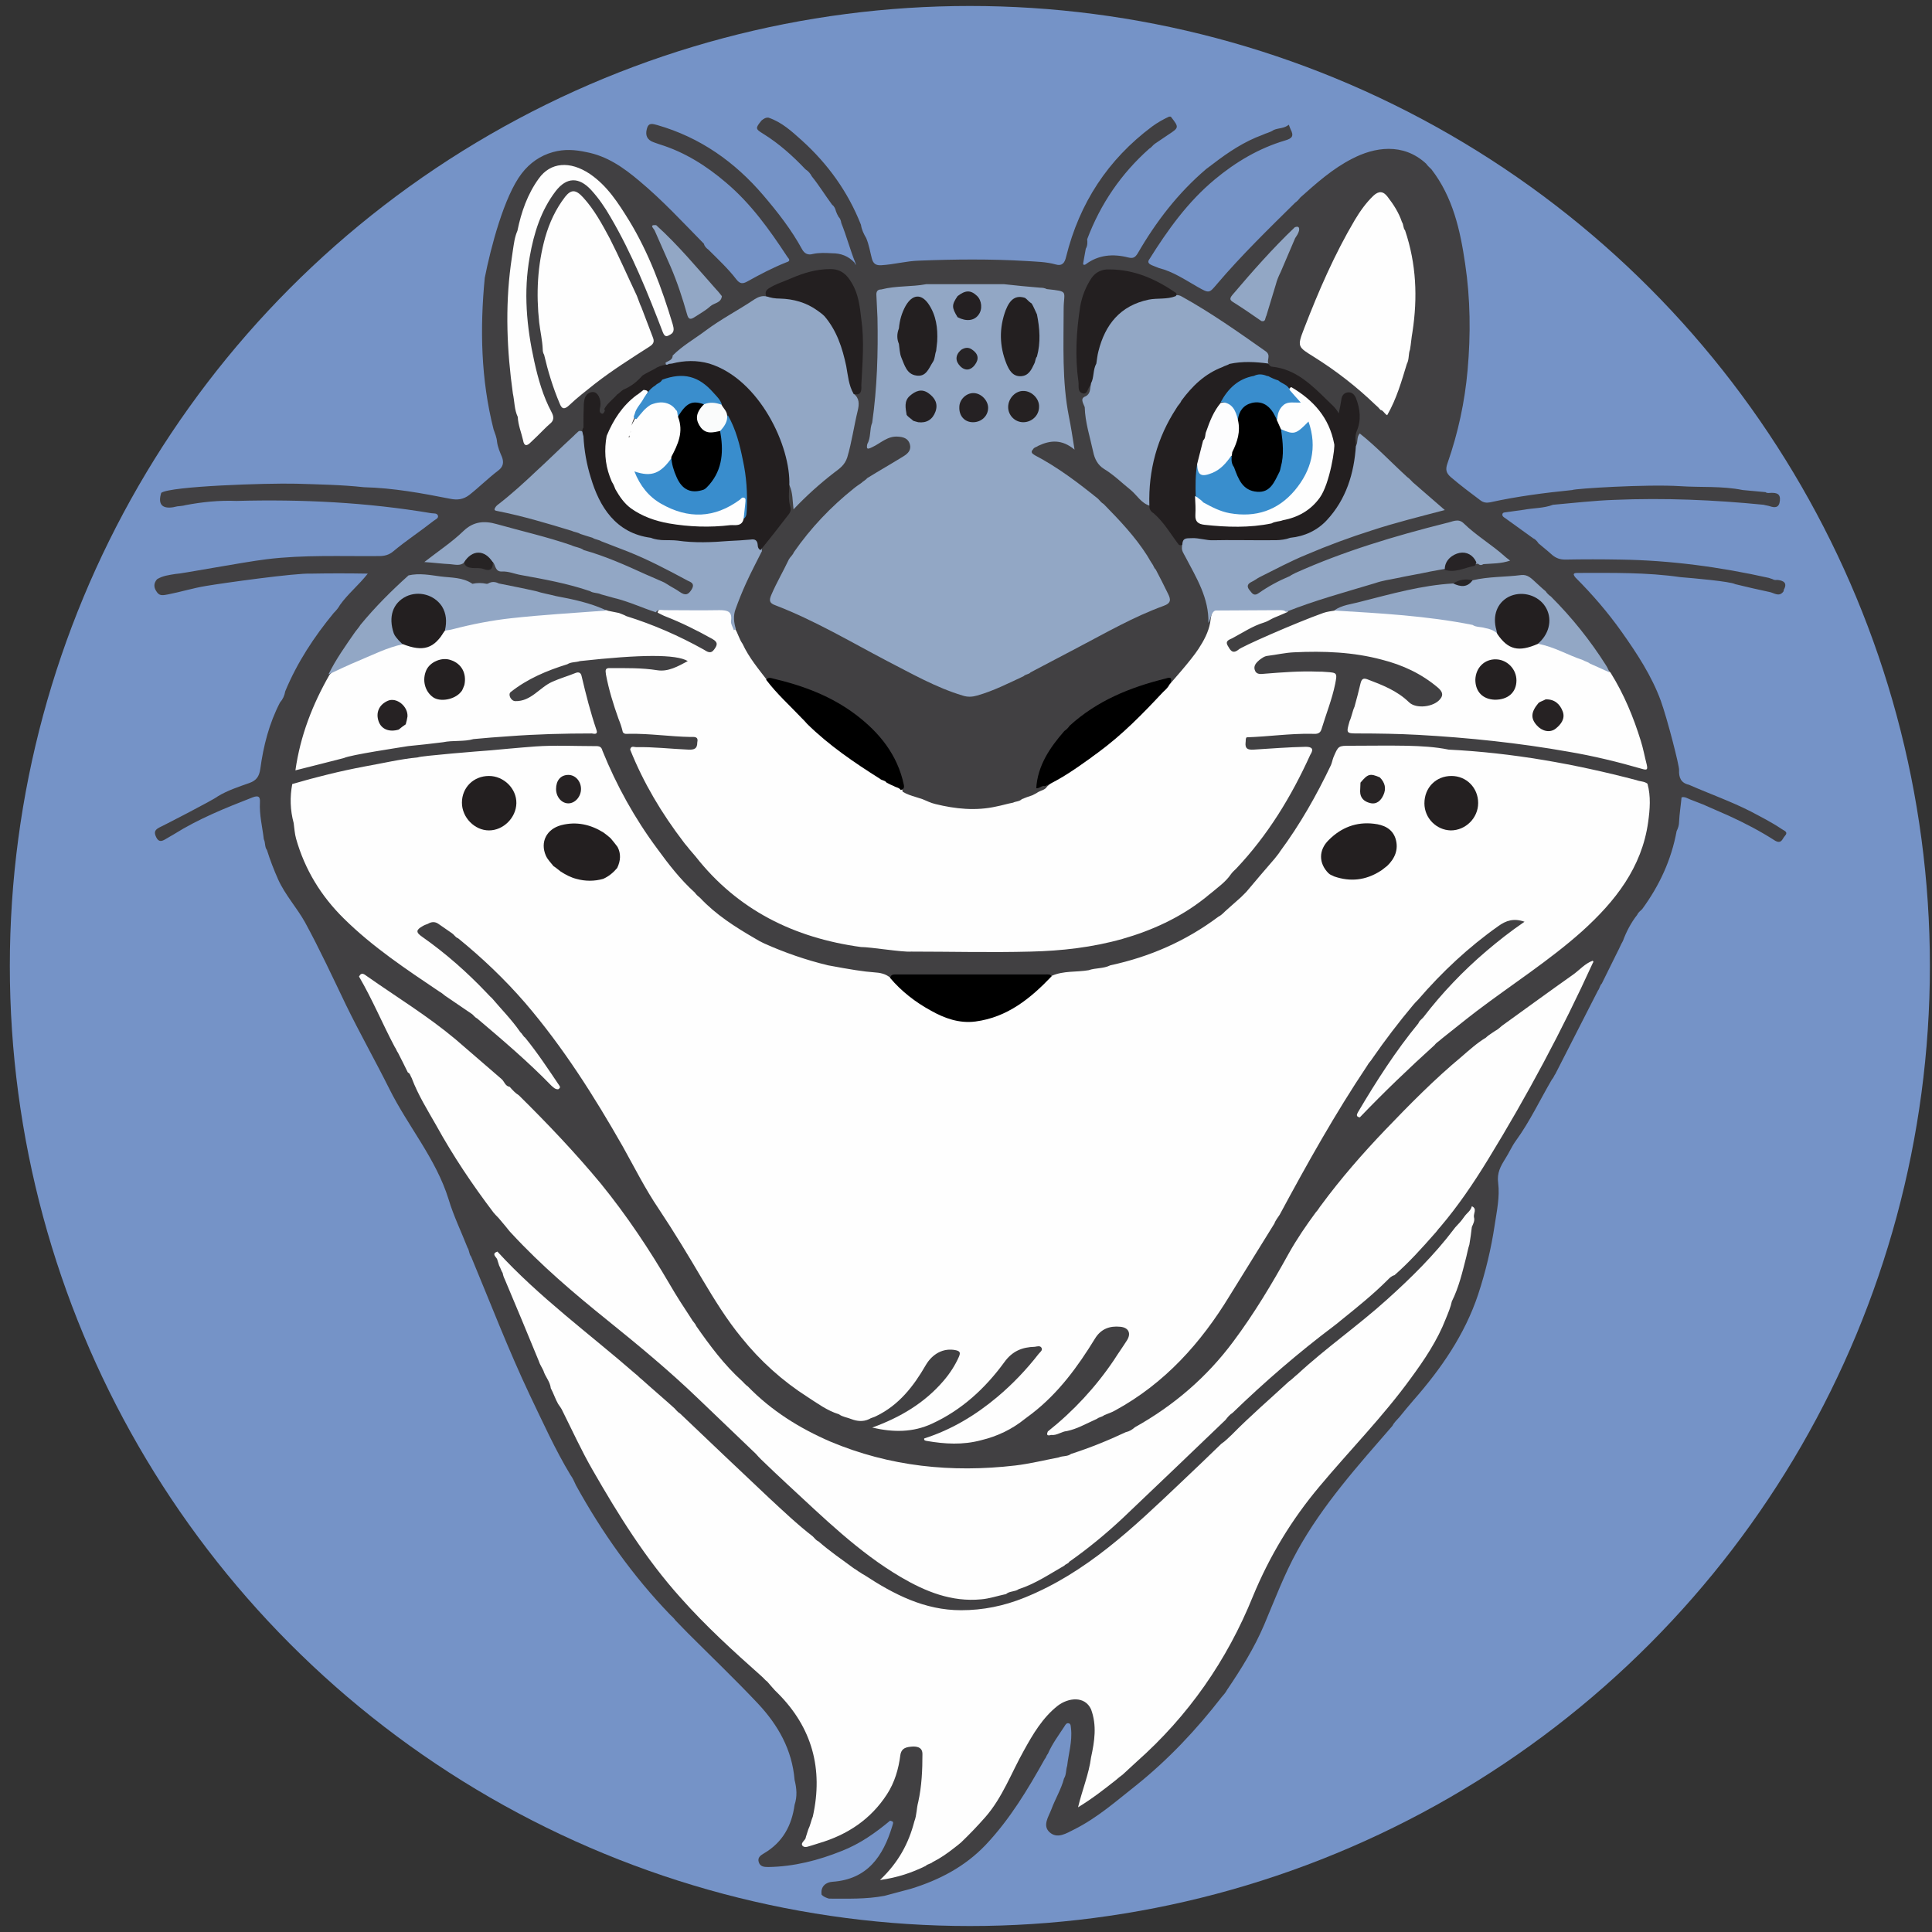 <?xml version="1.0" encoding="utf-8"?>
<!-- Generator: Adobe Illustrator 22.0.1, SVG Export Plug-In . SVG Version: 6.00 Build 0)  -->
<svg version="1.1" id="Слой_1" xmlns="http://www.w3.org/2000/svg" xmlns:xlink="http://www.w3.org/1999/xlink" x="0px" y="0px"
	 viewBox="0 0 55 55" style="enable-background:new 0 0 55 55;" xml:space="preserve">
<rect x="0" y="0" width="55" height="55" fill="#333333" stroke="none"/>
<style type="text/css">
	.st0{fill:#7593C7;}
	.st1{fill:#414042;}
	.st2{fill:#FEFEFE;}
	.st3{fill:#92A7C5;}
	.st4{fill:#231F20;}
	.st5{fill:#272325;}
	.st6{fill:#262324;}
	.st7{fill:#282527;}
	.st8{fill:#242021;}
	.st9{fill:#262223;}
	.st10{fill:#282425;}
	.st11{fill:#252122;}
	.st12{fill:#242022;}
	.st13{fill:#252123;}
	.st14{fill:#262325;}
	.st15{fill:#398DCD;}
	.st16{fill:#3A8ECD;}
	.st17{fill:#FAFBFB;}
	.st18{fill:#398ECD;}
	.st19{fill:#FDFDFE;}
</style>
<circle class="st0" cx="27.61" cy="27.5" r="27.33"/>
<g>
	<path class="st1" d="M23.39,53.94c-0.04-0.24,0.13-0.36,0.31-0.37c1-0.07,1.44-0.73,1.7-1.58c0.04-0.13,0.04-0.13-0.06-0.16
		c-0.42,0.35-0.86,0.66-1.37,0.86c-0.67,0.27-1.37,0.45-2.1,0.46c-0.12,0-0.23-0.01-0.27-0.14c-0.04-0.13,0.05-0.19,0.15-0.25
		c0.53-0.31,0.79-0.79,0.87-1.38c0.08-0.24,0.06-0.47,0-0.71c-0.07-0.86-0.47-1.56-1.04-2.17c-0.65-0.69-1.33-1.34-2-2.01
		c-0.12-0.12-0.23-0.24-0.35-0.36c-0.04-0.06-0.1-0.11-0.15-0.16c-1.06-1.1-1.94-2.34-2.68-3.68c-0.05-0.1-0.09-0.21-0.16-0.3
		c-0.44-0.73-0.79-1.51-1.16-2.28c-0.61-1.29-1.12-2.62-1.67-3.94c-0.06-0.07-0.05-0.18-0.1-0.25c-0.18-0.46-0.4-0.91-0.54-1.38
		c-0.36-1.16-1.16-2.08-1.69-3.15c-0.4-0.8-0.84-1.58-1.23-2.38c-0.38-0.79-0.75-1.59-1.17-2.36c-0.23-0.41-0.56-0.77-0.76-1.21
		C7.8,24.77,7.69,24.49,7.6,24.2c-0.07-0.09-0.04-0.21-0.09-0.31c-0.04-0.35-0.13-0.69-0.11-1.05c0.01-0.17-0.05-0.2-0.21-0.14
		c-0.77,0.3-1.54,0.61-2.24,1.05c-0.08,0.05-0.16,0.09-0.24,0.14c-0.1,0.06-0.19,0.09-0.26-0.05c-0.07-0.14-0.05-0.21,0.08-0.28
		c0.03-0.01,1.57-0.8,1.67-0.89c0.28-0.17,0.59-0.27,0.9-0.38c0.2-0.07,0.28-0.19,0.31-0.4c0.09-0.66,0.25-1.29,0.56-1.89
		c0.08-0.09,0.13-0.2,0.15-0.32c0.34-0.82,0.82-1.55,1.38-2.23c0.07-0.07,0.13-0.14,0.18-0.23c0.22-0.31,0.52-0.55,0.79-0.89
		c-0.57-0.01-1.09-0.01-1.62,0c-0.44-0.02-2.51,0.27-2.98,0.35c-0.37,0.06-0.72,0.17-1.08,0.24c-0.12,0.02-0.24,0.06-0.32-0.06
		c-0.09-0.12-0.11-0.24,0-0.37c0.16-0.1,0.34-0.12,0.52-0.15c0.15,0,1.88-0.33,2.6-0.42c1.06-0.13,2.13-0.08,3.2-0.09
		c0.15,0,0.28-0.03,0.4-0.13c0.37-0.31,0.77-0.57,1.15-0.87c0.05-0.04,0.14-0.07,0.13-0.14c-0.02-0.09-0.12-0.07-0.19-0.08
		c-1.84-0.31-3.69-0.4-5.55-0.35c-0.49-0.02-0.97,0.03-1.45,0.12c-0.06,0.02-0.12,0.02-0.18,0.03c-0.06,0-0.11,0.02-0.17,0.03
		c-0.32,0.05-0.44-0.09-0.34-0.41c0.26-0.19,2.99-0.28,3.84-0.26c0.64,0.02,1.29,0.03,1.93,0.1c0.83,0.02,1.65,0.17,2.46,0.33
		c0.2,0.04,0.37,0.02,0.54-0.11c0.28-0.22,0.54-0.48,0.83-0.7c0.13-0.1,0.16-0.22,0.1-0.38c-0.06-0.14-0.12-0.28-0.14-0.43
		c-0.01-0.13-0.06-0.24-0.1-0.36c-0.36-1.42-0.39-2.86-0.25-4.31c0.17-0.86,0.55-2.32,1.05-2.97c0.23-0.3,0.53-0.51,0.89-0.61
		c0.32-0.09,0.63-0.07,0.95,0c0.59,0.11,1.06,0.44,1.51,0.82c0.66,0.55,1.24,1.18,1.84,1.79C20.05,7,20.1,7.06,20.17,7.11
		c0.27,0.27,0.56,0.54,0.79,0.84c0.1,0.13,0.18,0.14,0.32,0.06c0.36-0.2,0.72-0.39,1.1-0.54c0.17-0.05,0.05-0.12,0.02-0.18
		c-0.5-0.76-1.03-1.5-1.73-2.09c-0.56-0.48-1.18-0.87-1.89-1.09c-0.08-0.03-0.16-0.05-0.24-0.09c-0.16-0.09-0.16-0.23-0.12-0.37
		c0.05-0.17,0.17-0.12,0.29-0.09c1.22,0.35,2.21,1.05,3.02,2c0.41,0.48,0.8,0.98,1.1,1.53c0.07,0.13,0.17,0.18,0.31,0.14
		c0.18-0.04,0.37-0.03,0.55-0.02c0.25,0,0.46,0.08,0.63,0.26c0.02,0.02,0.02,0.05,0.04,0.07c0.01-0.02-0.01-0.04-0.01-0.06
		c-0.15-0.37-0.25-0.76-0.4-1.13c-0.01-0.07-0.03-0.13-0.08-0.18c-0.03-0.05-0.05-0.1-0.07-0.15c-0.02-0.07-0.04-0.14-0.11-0.19
		c-0.2-0.27-0.37-0.55-0.58-0.81c-0.04-0.08-0.1-0.15-0.18-0.2c-0.36-0.38-0.75-0.73-1.2-1.01c-0.23-0.14-0.23-0.16-0.05-0.38
		c0.06-0.05,0.12-0.09,0.2-0.08c0.38,0.13,0.66,0.39,0.95,0.65c0.74,0.67,1.31,1.46,1.68,2.4c0.02,0.14,0.08,0.26,0.15,0.38
		c0.08,0.19,0.11,0.39,0.16,0.58c0.04,0.15,0.12,0.2,0.27,0.19c0.36-0.02,0.71-0.12,1.07-0.13c1.02-0.04,2.03-0.05,3.05,0.01
		c0.28,0.02,0.57,0.02,0.85,0.1c0.17,0.05,0.25-0.04,0.29-0.22c0.38-1.53,1.19-2.77,2.45-3.71c0.15-0.11,0.31-0.2,0.48-0.28
		c0.02,0,0.03,0,0.05,0c0.24,0.31,0.24,0.31-0.08,0.52c-0.12,0.08-0.25,0.17-0.37,0.25c-0.06,0.04-0.1,0.11-0.16,0.14
		c-0.8,0.71-1.39,1.57-1.77,2.58C30.96,6.9,30.96,7,30.91,7.08c-0.02,0.13-0.05,0.26-0.07,0.39c-0.01,0.04-0.01,0.09,0.06,0.06
		c0.37-0.28,0.79-0.31,1.22-0.2c0.13,0.03,0.19,0.01,0.27-0.12c0.52-0.9,1.15-1.72,1.95-2.4c0.07-0.05,0.13-0.1,0.2-0.15
		c0.43-0.33,0.88-0.63,1.4-0.82c0.1-0.05,0.22-0.07,0.32-0.14c0.14-0.06,0.3-0.04,0.43-0.15c0.02,0.05,0.03,0.09,0.05,0.13
		c0.1,0.19,0.05,0.26-0.16,0.32c-0.74,0.22-1.4,0.61-2,1.11c-0.77,0.64-1.34,1.44-1.86,2.27c-0.07,0.09,0,0.14,0.07,0.17
		c0.07,0.03,0.13,0.05,0.2,0.08c0.4,0.1,0.74,0.33,1.09,0.53c0.35,0.2,0.34,0.19,0.57-0.08c0.69-0.81,1.46-1.56,2.22-2.31
		c0.06-0.04,0.11-0.1,0.15-0.15c0.46-0.41,0.92-0.82,1.47-1.1c0.63-0.33,1.45-0.47,2.11,0.14c0.04,0.06,0.1,0.11,0.15,0.16
		c0.61,0.79,0.82,1.73,0.96,2.69c0.15,1,0.16,2.01,0.07,3.02c-0.08,0.91-0.27,1.79-0.57,2.65c-0.07,0.19-0.04,0.29,0.1,0.41
		c0.27,0.23,0.55,0.44,0.83,0.65c0.09,0.07,0.18,0.08,0.28,0.06c0.77-0.17,1.55-0.27,2.34-0.35c0.06-0.04,2.11-0.17,3.07-0.11
		c0.59,0.04,1.19-0.01,1.78,0.11c0.22,0.02,0.44,0.04,0.65,0.06c0.05,0.04,0.11,0.02,0.17,0.02c0.14,0,0.26,0.02,0.24,0.22
		c-0.02,0.21-0.14,0.21-0.29,0.16c-0.06-0.02-0.11-0.02-0.17-0.04c-1.41-0.14-2.83-0.2-4.25-0.14c-0.59,0.02-1.17,0.09-1.75,0.14
		c-0.26,0.1-0.55,0.09-0.82,0.14c-0.17,0.02-0.33,0.05-0.5,0.07c-0.05,0.01-0.11,0-0.12,0.06c-0.01,0.06,0.05,0.09,0.08,0.11
		c0.26,0.19,0.53,0.38,0.79,0.57c0.07,0.03,0.12,0.09,0.16,0.15c0.13,0.11,0.27,0.22,0.39,0.33c0.11,0.09,0.22,0.13,0.37,0.13
		c0.52-0.01,1.04-0.01,1.57,0c1.42,0.02,2.83,0.21,4.22,0.52c0.04,0.01,0.08,0.03,0.12,0.04c0.04,0.03,0.09,0.02,0.14,0.02
		c0.17,0.02,0.28,0.09,0.17,0.28c0,0.02,0,0.03-0.01,0.05c-0.13,0.17-0.27,0.03-0.41,0.01c-0.32-0.07-0.64-0.14-0.96-0.22
		c-0.15-0.08-1.2-0.17-1.56-0.2c-0.97-0.14-1.94-0.12-2.91-0.12c-0.09,0-0.19,0-0.08,0.13c0.48,0.48,0.92,0.99,1.31,1.54
		c0.44,0.62,0.86,1.26,1.12,1.97c0.19,0.53,0.53,1.86,0.52,1.97c-0.01,0.21,0.05,0.37,0.28,0.42c0.59,0.26,1.19,0.47,1.76,0.76
		c0.3,0.16,0.6,0.31,0.88,0.5c0.07,0.05,0.2,0.08,0.09,0.2c-0.07,0.07-0.09,0.24-0.28,0.13c-0.42-0.27-0.86-0.5-1.32-0.71
		c-0.24-0.11-0.49-0.21-0.73-0.32c-0.12-0.05-0.24-0.09-0.36-0.14c-0.08-0.03-0.16-0.09-0.25-0.06c-0.02,0.23-0.06,0.47-0.07,0.7
		c0,0.09-0.03,0.18-0.07,0.26c-0.15,0.82-0.49,1.55-0.98,2.22c-0.05,0.05-0.11,0.09-0.14,0.16c-0.18,0.23-0.31,0.48-0.41,0.75
		c-0.06,0.1-0.1,0.21-0.15,0.3c-0.15,0.3-0.3,0.61-0.45,0.91c-0.06,0.06-0.06,0.14-0.11,0.2c-0.4,0.79-0.81,1.58-1.21,2.37
		c-0.04,0.05-0.05,0.11-0.1,0.16c-0.34,0.58-0.63,1.2-1.03,1.75c-0.11,0.15-0.19,0.34-0.3,0.51c-0.13,0.21-0.24,0.4-0.2,0.69
		c0.05,0.39-0.04,0.8-0.1,1.2c-0.1,0.67-0.26,1.33-0.47,1.97c-0.38,1.14-1.05,2.11-1.84,3.01c-0.14,0.16-0.27,0.32-0.4,0.48
		c-0.07,0.08-0.15,0.15-0.2,0.25c-0.98,1.13-1.98,2.24-2.71,3.56c-0.37,0.67-0.64,1.39-0.94,2.1c-0.28,0.66-0.66,1.27-1.06,1.86
		c-0.04,0.08-0.1,0.14-0.15,0.2c-0.72,0.93-1.52,1.78-2.43,2.51c-0.57,0.45-1.11,0.93-1.77,1.26c-0.22,0.11-0.48,0.28-0.7,0.08
		c-0.21-0.19-0.03-0.44,0.05-0.65c0.11-0.3,0.28-0.57,0.36-0.88c0.07-0.11,0.05-0.24,0.09-0.36c0.04-0.35,0.15-0.7,0.11-1.06
		c-0.01-0.06,0-0.13-0.06-0.15c-0.07-0.02-0.1,0.04-0.13,0.09c-0.17,0.26-0.35,0.5-0.47,0.78c-0.04,0.04-0.05,0.11-0.09,0.15
		c-0.48,0.86-0.99,1.71-1.68,2.44c-0.59,0.62-1.32,1-2.13,1.25c-0.25,0.07-0.5,0.13-0.75,0.2c-0.52,0.1-1.05,0.08-1.58,0.08
		C23.53,54.03,23.45,54,23.39,53.94z"/>
	<path class="st2" d="M15.7,30.91c-0.67-0.69-1.39-1.3-2.12-1.92c-0.07-0.03-0.1-0.1-0.17-0.14c-0.23-0.16-0.46-0.31-0.69-0.47
		c-0.07-0.04-0.13-0.11-0.21-0.15c-0.95-0.64-1.9-1.27-2.72-2.08c-0.65-0.64-1.11-1.39-1.36-2.27c-0.04-0.14-0.05-0.3-0.07-0.45
		c-0.1-0.37-0.11-0.74-0.04-1.11c0.68-0.2,1.37-0.37,2.06-0.5c0.51-0.09,1.01-0.21,1.52-0.26c0.06-0.04,1.78-0.18,2.07-0.2
		c0,0,0.85-0.08,1.27-0.11c0.56-0.04,1.12-0.01,1.68-0.01c0.1,0,0.2-0.01,0.23,0.13c0.4,0.99,0.92,1.93,1.56,2.79
		c0.32,0.44,0.66,0.88,1.07,1.25c0.04,0.06,0.1,0.11,0.15,0.15c0.45,0.48,1,0.83,1.57,1.16c0.08,0.05,0.17,0.1,0.26,0.14
		c0.58,0.26,1.19,0.47,1.81,0.62c0.64,0.12,1.02,0.18,1.31,0.2c0.17,0.01,0.33,0.04,0.46,0.15c0.32,0.15,0.51,0.45,0.81,0.63
		c0.33,0.21,0.66,0.39,1.04,0.49c0.57,0.15,1.08-0.01,1.57-0.28c0.35-0.2,0.67-0.45,0.96-0.73c0.07-0.06,0.12-0.14,0.22-0.16
		c0.34-0.15,0.7-0.1,1.05-0.16c0.2-0.07,0.42-0.04,0.62-0.14c1.12-0.24,2.15-0.69,3.07-1.38c0.08-0.04,0.14-0.1,0.2-0.16
		c0.15-0.13,0.3-0.27,0.45-0.4c0.05-0.05,0.1-0.1,0.15-0.15c0.27-0.32,0.54-0.64,0.81-0.95c0.05-0.07,0.11-0.13,0.15-0.2
		c0.57-0.77,1.04-1.6,1.45-2.46c0.03-0.07,0.04-0.14,0.07-0.22c0.14-0.33,0.14-0.33,0.48-0.33c0.54,0,1.07-0.01,1.61,0
		c0.4,0.01,0.8,0.03,1.19,0.11c1.82,0.09,3.6,0.41,5.35,0.87c0.1,0.04,0.22,0.03,0.31,0.1c0.1,0.36,0.07,0.73,0.02,1.09
		c-0.18,1.3-0.94,2.26-1.88,3.11c-0.94,0.84-2.01,1.52-3.01,2.28c-0.34,0.26-0.67,0.53-1,0.79c-0.06,0.06-0.14,0.1-0.19,0.17
		c-0.73,0.66-1.45,1.35-2.13,2.06c-0.11-0.02-0.09-0.08-0.05-0.15c0.52-0.88,1.07-1.74,1.72-2.53c0.02-0.07,0.09-0.11,0.14-0.17
		c0.53-0.69,1.13-1.32,1.8-1.89c0.33-0.28,0.67-0.55,1.08-0.83c-0.31-0.11-0.53-0.03-0.74,0.12c-0.85,0.6-1.61,1.31-2.29,2.1
		c-0.05,0.05-0.1,0.1-0.14,0.15c-0.41,0.49-0.8,1-1.16,1.52c-0.04,0.07-0.11,0.13-0.15,0.21c-0.91,1.36-1.71,2.79-2.49,4.24
		c-0.05,0.08-0.12,0.16-0.15,0.25c-0.42,0.68-0.85,1.37-1.27,2.05c-0.82,1.35-1.85,2.5-3.26,3.27c-0.1,0.06-0.21,0.09-0.32,0.14
		c-0.06,0.05-0.14,0.05-0.2,0.1c-0.15,0.07-0.3,0.14-0.45,0.21c-0.13,0.06-0.27,0.11-0.41,0.14c-0.15,0.01-0.28,0.13-0.44,0.11
		c-0.08,0.02-0.16,0.03-0.1-0.1c0.73-0.58,1.36-1.26,1.88-2.03c0.12-0.19,0.25-0.37,0.37-0.56c0.13-0.2,0.05-0.37-0.19-0.39
		c-0.3-0.03-0.55,0.06-0.72,0.34c-0.49,0.8-1.04,1.55-1.79,2.13c-0.07,0.05-0.13,0.1-0.2,0.15c-0.37,0.3-0.79,0.5-1.25,0.61
		c-0.52,0.14-1.03,0.11-1.55,0.02c-0.04-0.01-0.08-0.01-0.07-0.07c0.78-0.25,1.46-0.66,2.08-1.18c0.44-0.37,0.83-0.78,1.18-1.23
		c0.04-0.05,0.12-0.1,0.08-0.17c-0.04-0.07-0.12-0.04-0.19-0.03c-0.36,0.01-0.64,0.12-0.87,0.44c-0.54,0.74-1.21,1.36-2.06,1.75
		c-0.54,0.25-1.1,0.25-1.7,0.11c0.8-0.29,1.49-0.7,2.03-1.33c0.18-0.21,0.33-0.44,0.44-0.69c0.04-0.1,0.04-0.15-0.08-0.18
		c-0.36-0.08-0.68,0.1-0.87,0.43c-0.34,0.59-0.76,1.13-1.4,1.44c-0.07,0.04-0.15,0.05-0.21,0.09c-0.17,0.08-0.34,0.06-0.5,0
		c-0.12-0.05-0.25-0.06-0.36-0.14c-0.33-0.1-0.61-0.31-0.89-0.49c-0.72-0.46-1.35-1.03-1.88-1.69c-0.42-0.51-0.77-1.08-1.11-1.65
		c-0.4-0.68-0.81-1.36-1.25-2.02c-0.38-0.56-0.69-1.18-1.02-1.77c-0.82-1.44-1.7-2.83-2.78-4.09c-0.58-0.67-1.22-1.28-1.91-1.84
		c-0.07-0.02-0.11-0.1-0.17-0.14c-0.13-0.09-0.26-0.18-0.39-0.27c-0.1-0.07-0.2-0.06-0.3,0c-0.05,0.02-0.09,0.03-0.14,0.06
		c-0.2,0.11-0.21,0.18-0.02,0.31c0.67,0.47,1.28,1.01,1.84,1.6c0.05,0.05,0.09,0.1,0.14,0.14c0.27,0.32,0.57,0.62,0.81,0.97
		c0.06,0.05,0.08,0.12,0.14,0.16c0.35,0.43,0.66,0.9,0.97,1.36c0.04,0.05,0.02,0.08-0.03,0.11C15.8,31.01,15.76,30.96,15.7,30.91z"
		/>
	<path class="st2" d="M17.61,20.47c-0.15-0.42-0.28-0.84-0.36-1.27c-0.02-0.13-0.02-0.19,0.13-0.18c0.44,0,0.89-0.01,1.33,0.06
		c0.31,0.05,0.59-0.11,0.87-0.26c-0.33-0.2-1.34-0.19-3.07,0c-0.12,0.04-0.25,0.02-0.36,0.09c-0.58,0.18-1.13,0.41-1.61,0.79
		c-0.09,0.07,0.01,0.26,0.13,0.26c0.45,0.01,0.69-0.39,1.05-0.55c0.22-0.1,0.44-0.16,0.66-0.25c0.1-0.04,0.16-0.01,0.18,0.1
		c0.12,0.51,0.25,1.02,0.42,1.52c0.05,0.14-0.07,0.11-0.13,0.1c-0.79,0-1.58,0.02-2.37,0.08c-0.33,0.02-0.67,0.05-1,0.08
		c-0.28,0.08-0.58,0.03-0.87,0.09c-0.33,0.04-0.66,0.08-0.99,0.11c-0.24,0.04-1.65,0.25-1.83,0.34c-0.44,0.11-0.89,0.23-1.38,0.35
		c0.14-0.99,0.49-1.88,0.97-2.72c0.22-0.23,0.52-0.32,0.81-0.44c0.43-0.18,0.85-0.4,1.31-0.48c0.21,0.02,0.39,0.19,0.63,0.1
		c0.18-0.07,0.34-0.14,0.44-0.31c0.05-0.08,0.1-0.15,0.19-0.19c0.85-0.23,1.72-0.37,2.6-0.43c0.52-0.04,1.04-0.09,1.56-0.11
		c0.14,0,0.27-0.01,0.4,0.04c0.1,0.02,0.2,0.04,0.3,0.06c0.07,0.03,0.14,0.05,0.21,0.09c0.77,0.24,1.5,0.56,2.2,0.95
		c0.1,0.06,0.2,0.14,0.3,0c0.08-0.11,0.13-0.2-0.05-0.3c-0.43-0.24-0.87-0.46-1.33-0.64c-0.08-0.03-0.15-0.07-0.23-0.11
		c0.03-0.14,0.15-0.12,0.24-0.12c0.55-0.01,1.11-0.01,1.66,0c0.18,0,0.29,0.08,0.25,0.28c-0.02,0.1,0.04,0.19,0.05,0.29
		c0.09,0.14,0.12,0.3,0.22,0.44c0.18,0.39,0.45,0.71,0.71,1.05c0.14,0.05,0.22,0.17,0.31,0.28c0.23,0.28,0.52,0.5,0.74,0.78
		c0.04,0.07,0.1,0.12,0.17,0.16c0.62,0.59,1.32,1.08,2.04,1.54c0.05,0.05,0.12,0.09,0.19,0.12c0.07,0.03,0.14,0.05,0.2,0.09
		c0.06,0.04,0.13,0.07,0.18,0.12c0,0.01,0.01,0.02,0.01,0.03c0,0.01,0,0.03,0.01,0.04c0.11,0.07,0.24,0.11,0.37,0.15
		c0.06,0.02,0.12,0.04,0.19,0.06c0.12,0.05,0.24,0.11,0.37,0.14c0.57,0.14,1.15,0.2,1.73,0.07c0.16-0.03,0.32-0.08,0.48-0.11
		c0.08-0.04,0.18-0.03,0.25-0.1c0.1-0.04,0.2-0.08,0.3-0.11c0.05-0.03,0.11-0.05,0.16-0.09c0.09-0.05,0.2-0.06,0.26-0.16
		c0.29-0.27,0.68-0.4,0.98-0.66c0.09-0.07,0.18-0.15,0.29-0.2c0.09-0.03,0.16-0.09,0.22-0.15c0.66-0.52,1.25-1.11,1.83-1.71
		c0.08-0.05,0.13-0.11,0.17-0.19c0.02-0.03,0.6-0.67,0.82-1.01c0.15-0.23,0.28-0.47,0.33-0.74c0.06-0.43,0.06-0.43,0.52-0.43
		c0.47,0,0.93-0.01,1.4,0c0.11,0,0.24-0.04,0.29,0.12c-0.13,0.06-0.26,0.11-0.4,0.17c-0.09,0.04-0.17,0.1-0.27,0.13
		c-0.33,0.1-0.61,0.29-0.91,0.45c-0.08,0.04-0.21,0.07-0.13,0.21c0.07,0.12,0.13,0.25,0.3,0.12c0.04-0.07,1.66-0.78,2.42-1.05
		c0.11-0.04,0.23-0.05,0.34-0.07c0.44-0.08,0.89-0.05,1.32,0c0.77,0.09,1.55,0.11,2.31,0.29c0.09,0.02,0.18,0.03,0.27,0.06
		c0.12,0.07,0.25,0.1,0.39,0.1c0.15,0.02,0.28,0.07,0.39,0.18c0.32,0.41,0.53,0.48,1.02,0.31c0.04-0.01,0.08-0.02,0.12-0.03
		c0.45,0.06,0.84,0.29,1.25,0.45c0.07,0.05,0.15,0.09,0.23,0.11c0.2,0.07,0.39,0.14,0.54,0.3c0.38,0.61,0.65,1.26,0.86,1.94
		c0.07,0.22,0.11,0.45,0.17,0.68c0.03,0.14,0.01,0.16-0.13,0.12c-0.69-0.2-1.39-0.37-2.1-0.49c-1.41-0.25-2.84-0.4-4.28-0.48
		c-0.56-0.03-1.13-0.04-1.69-0.04c-0.36,0-0.36,0-0.26-0.35c0.06-0.13,0.08-0.28,0.14-0.41c0.06-0.22,0.12-0.44,0.17-0.66
		c0.03-0.12,0.07-0.17,0.2-0.12c0.42,0.16,0.84,0.32,1.18,0.65c0.2,0.2,0.71,0.14,0.89-0.09c0.11-0.13,0.04-0.23-0.06-0.32
		c-0.47-0.4-1.01-0.65-1.6-0.8c-0.82-0.22-1.66-0.25-2.5-0.21c-0.25,0.01-0.5,0.07-0.75,0.1c-0.1,0.01-0.17,0.07-0.24,0.12
		c-0.08,0.07-0.17,0.16-0.13,0.28c0.04,0.14,0.17,0.12,0.28,0.11c0.5-0.04,1.01-0.08,1.51-0.06c0.08,0,0.17,0,0.25,0.01
		c0.31,0.02,0.31,0.03,0.25,0.34c-0.09,0.44-0.26,0.86-0.39,1.29c-0.05,0.16-0.18,0.13-0.29,0.13c-0.62-0.01-1.22,0.08-1.84,0.1
		c-0.04,0.04-0.02,0.1-0.03,0.14c-0.02,0.18,0.05,0.22,0.23,0.21c0.49-0.03,0.99-0.07,1.48-0.08c0.18,0,0.24,0.06,0.13,0.23
		c-0.54,1.19-1.21,2.29-2.11,3.24c-0.05,0.05-0.11,0.1-0.15,0.16c-0.15,0.22-0.37,0.37-0.57,0.54c-0.07,0.05-0.13,0.11-0.2,0.16
		c-0.69,0.54-1.48,0.9-2.32,1.14c-0.85,0.24-1.73,0.34-2.61,0.36c-1.13,0.03-2.27,0-3.4,0c-0.26,0.02-1.15-0.13-1.43-0.13
		c-1.9-0.26-3.51-1.05-4.71-2.58c-0.06-0.07-0.12-0.14-0.18-0.21c-0.05-0.07-0.11-0.13-0.16-0.2c-0.62-0.81-1.14-1.68-1.52-2.63
		c0.02-0.12,0.11-0.07,0.17-0.07c0.5-0.01,0.99,0.05,1.48,0.07c0.18,0.01,0.26-0.03,0.26-0.2c0.04-0.18-0.08-0.16-0.19-0.16
		c-0.58-0.01-1.16-0.1-1.75-0.09c-0.06,0-0.14,0.02-0.18-0.05C17.7,20.71,17.66,20.59,17.61,20.47z"/>
	<path class="st2" d="M41.16,37.54c-0.24,0.62-0.61,1.17-1,1.7c-0.79,1.09-1.74,2.05-2.6,3.08c-0.79,0.94-1.42,1.98-1.89,3.12
		c-0.74,1.83-1.84,3.41-3.32,4.72c-0.13,0.12-0.26,0.24-0.39,0.36c-0.07,0.05-0.13,0.1-0.2,0.16c-0.33,0.26-0.66,0.52-1.07,0.77
		c0.12-0.5,0.31-0.95,0.37-1.42c0.1-0.46,0.17-0.91,0-1.37c-0.18-0.39-0.65-0.33-0.95-0.1c-0.43,0.34-0.7,0.8-0.96,1.27
		c-0.36,0.64-0.61,1.34-1.1,1.9c-0.22,0.25-0.45,0.49-0.69,0.72c-0.06,0.05-0.13,0.11-0.2,0.16c-0.19,0.15-0.39,0.29-0.61,0.4
		c-0.05,0.05-0.14,0.05-0.2,0.11c-0.39,0.19-0.79,0.33-1.3,0.4c0.53-0.5,0.82-1.05,0.98-1.67c0.07-0.18,0.06-0.37,0.11-0.55
		c0.1-0.45,0.12-0.91,0.12-1.37c0-0.16-0.11-0.21-0.26-0.21c-0.18,0.01-0.34,0.03-0.37,0.25c-0.05,0.39-0.16,0.77-0.38,1.11
		c-0.46,0.71-1.12,1.15-1.93,1.39c-0.06,0.02-0.12,0.04-0.19,0.06c-0.09,0.02-0.21,0.09-0.28,0.02c-0.08-0.09,0.09-0.16,0.09-0.25
		c0.02-0.07,0.05-0.15,0.07-0.22c0.06-0.12,0.08-0.25,0.13-0.37c0.3-1.35-0.02-2.53-1-3.51c-0.11-0.1-0.2-0.22-0.3-0.33
		c-0.06-0.04-0.1-0.1-0.16-0.15c-0.8-0.71-1.59-1.43-2.3-2.23c-1-1.11-1.78-2.37-2.52-3.66c-0.31-0.54-0.57-1.11-0.85-1.67
		c-0.03-0.07-0.08-0.13-0.12-0.19c-0.08-0.14-0.13-0.3-0.21-0.45c-0.02-0.19-0.16-0.33-0.21-0.5c-0.04-0.09-0.1-0.17-0.13-0.27
		c-0.32-0.78-0.64-1.55-0.97-2.33c-0.03-0.06-0.05-0.12-0.06-0.18c-0.04-0.06-0.06-0.14-0.1-0.21c-0.02-0.06-0.04-0.13-0.06-0.19
		c-0.04-0.07-0.16-0.15,0.01-0.21c1.19,1.3,2.62,2.34,3.94,3.49c0.06,0.04,0.1,0.1,0.16,0.14c0.31,0.28,0.63,0.55,0.94,0.83
		c0.05,0.05,0.09,0.11,0.16,0.15c0.84,0.8,1.68,1.6,2.52,2.39c0.41,0.38,0.82,0.77,1.26,1.11c0.05,0.05,0.09,0.11,0.16,0.14
		c0.32,0.28,0.67,0.52,1.01,0.77c0.06,0.03,0.11,0.08,0.17,0.11c0.04,0.03,0.09,0.06,0.13,0.08c0.84,0.55,1.71,1,2.75,1
		c0.62,0,1.22-0.12,1.81-0.36c1.76-0.71,3.09-1.99,4.43-3.26c0.39-0.37,0.78-0.74,1.17-1.12c0.11-0.07,0.2-0.17,0.3-0.26
		c0.52-0.53,1.08-1.01,1.62-1.51c0.09-0.06,0.16-0.14,0.25-0.21c0.81-0.75,1.72-1.38,2.54-2.12c0.69-0.62,1.35-1.27,1.91-2.01
		c0.04-0.06,0.1-0.11,0.14-0.16c0.06-0.06,0.11-0.13,0.16-0.2c0.07-0.1,0.18-0.16,0.21-0.29c0.16,0.07,0.04,0.21,0.06,0.31
		c0.03,0.1-0.02,0.19-0.06,0.28c-0.02,0.17-0.04,0.33-0.07,0.5c-0.04,0.12-0.06,0.24-0.09,0.36c-0.11,0.43-0.21,0.86-0.41,1.26
		C41.3,37.2,41.23,37.37,41.16,37.54z"/>
	<path class="st2" d="M39.5,36.44c-0.41,0.41-0.87,0.78-1.33,1.15c-0.06,0.05-0.13,0.11-0.2,0.16c-1.01,0.76-1.97,1.59-2.88,2.47
		c-0.08,0.05-0.14,0.12-0.2,0.2c-0.97,0.93-1.94,1.86-2.92,2.79c-0.48,0.45-0.99,0.87-1.53,1.25c-0.03,0.06-0.1,0.06-0.14,0.11
		c-0.42,0.24-0.83,0.52-1.3,0.67c-0.11,0.08-0.26,0.05-0.36,0.14c-0.24,0.05-0.47,0.13-0.71,0.15c-0.84,0.08-1.58-0.22-2.28-0.63
		c-1.21-0.71-2.21-1.7-3.23-2.64c-0.25-0.23-0.5-0.47-0.75-0.71c-0.05-0.05-0.1-0.1-0.15-0.16c-0.55-0.53-1.1-1.05-1.65-1.58
		c-0.81-0.78-1.68-1.5-2.56-2.21c-0.97-0.78-1.91-1.58-2.75-2.49c-0.06-0.06-0.11-0.13-0.16-0.19c-0.07-0.08-0.14-0.17-0.21-0.25
		c-0.05-0.05-0.1-0.1-0.14-0.15c-0.6-0.79-1.15-1.61-1.63-2.48c-0.25-0.44-0.52-0.87-0.7-1.35c-0.04-0.06-0.04-0.13-0.11-0.16
		c-0.09-0.19-0.19-0.38-0.28-0.56c-0.04-0.05-0.05-0.11-0.09-0.16c-0.35-0.66-0.64-1.36-1.02-2.01c0.08-0.15,0.16-0.05,0.24,0
		c0.84,0.59,1.71,1.12,2.5,1.78c0.44,0.38,0.88,0.76,1.32,1.14c0.08,0.07,0.1,0.2,0.23,0.22c0.08,0.09,0.16,0.18,0.26,0.24
		c0.81,0.8,1.6,1.63,2.33,2.51c0.74,0.91,1.38,1.87,1.97,2.88c0.19,0.33,0.4,0.65,0.61,0.97c0.04,0.08,0.11,0.13,0.14,0.21
		c0.39,0.56,0.8,1.11,1.31,1.57c0.05,0.05,0.1,0.11,0.16,0.15c0.67,0.69,1.47,1.19,2.35,1.57c1.69,0.71,3.45,0.89,5.26,0.68
		c0.42-0.05,0.82-0.15,1.24-0.23c0.11-0.05,0.25-0.02,0.35-0.1c0.53-0.17,1.05-0.38,1.56-0.62c0.1-0.02,0.18-0.07,0.26-0.14
		c1.11-0.62,2.05-1.43,2.8-2.44c0.59-0.79,1.1-1.64,1.58-2.51c0.23-0.41,0.49-0.79,0.77-1.17c0.06-0.06,0.1-0.14,0.15-0.2
		c0.56-0.76,1.18-1.47,1.83-2.15c0.69-0.72,1.4-1.44,2.17-2.08c0.22-0.19,0.44-0.39,0.69-0.54c0.05-0.05,0.11-0.09,0.17-0.13
		c0.03-0.02,0.06-0.04,0.09-0.06c0.08-0.04,0.14-0.1,0.2-0.15c0.68-0.49,1.35-0.98,2.03-1.46c0.18-0.13,0.33-0.31,0.55-0.39
		c0.01,0.01,0.02,0.02,0.02,0.03c0,0.01,0,0.02-0.01,0.02c-0.88,1.93-1.88,3.8-2.99,5.61c-0.41,0.67-0.85,1.32-1.36,1.92
		c-0.06,0.06-0.1,0.13-0.16,0.19c-0.36,0.41-0.73,0.82-1.14,1.18C39.6,36.33,39.55,36.39,39.5,36.44z"/>
	<path class="st3" d="M26.37,8.09c0.74,0,1.47,0,2.21,0c0.34,0.04,0.68,0.07,1.03,0.1c0.07,0,0.13,0.01,0.19,0.04
		c0.65,0.07,0.48,0.05,0.48,0.57c0,1.02-0.05,2.05,0.15,3.06c0.06,0.29,0.1,0.57,0.16,0.94c-0.36-0.3-0.69-0.27-1.03-0.11
		c-0.05,0.04-0.12,0.04-0.15,0.1c-0.09,0.09-0.01,0.13,0.05,0.17c0.65,0.34,1.23,0.78,1.8,1.24c0.05,0.05,0.09,0.11,0.16,0.15
		c0.45,0.46,0.89,0.92,1.24,1.47c0.05,0.08,0.09,0.16,0.14,0.23c0.04,0.05,0.05,0.12,0.1,0.16c0.12,0.23,0.24,0.46,0.35,0.69
		c0.08,0.16,0.1,0.27-0.13,0.35c-0.85,0.31-1.63,0.76-2.43,1.18c-0.45,0.24-0.9,0.47-1.35,0.71c-0.05,0.06-0.14,0.05-0.2,0.11
		c-0.43,0.2-0.86,0.42-1.32,0.55c-0.14,0.04-0.27,0.05-0.42,0c-0.76-0.23-1.44-0.62-2.14-0.98c-1.05-0.55-2.07-1.16-3.19-1.59
		c-0.17-0.06-0.18-0.14-0.11-0.3c0.15-0.35,0.34-0.67,0.5-1.01c0.04-0.07,0.11-0.12,0.14-0.2c0.48-0.69,1.05-1.29,1.7-1.81
		c0.07-0.06,0.15-0.11,0.22-0.16c0.05-0.05,0.12-0.08,0.17-0.14c0.34-0.21,0.69-0.41,1.03-0.62c0.13-0.08,0.23-0.18,0.18-0.35
		c-0.05-0.16-0.18-0.2-0.34-0.21c-0.3-0.02-0.49,0.19-0.73,0.3c-0.14,0.07-0.17,0.06-0.14-0.09c0.11-0.19,0.06-0.42,0.14-0.61
		c0.14-0.99,0.17-1.98,0.15-2.98c-0.01-0.21-0.02-0.42-0.03-0.63c-0.01-0.11,0.02-0.18,0.14-0.18C25.51,8.13,25.95,8.17,26.37,8.09z
		"/>
	<path class="st3" d="M20.89,17.94c-0.03-0.09-0.09-0.18-0.08-0.26c0.04-0.27-0.09-0.31-0.33-0.31c-0.52,0.01-1.04,0-1.56,0
		c-0.09,0-0.19-0.04-0.25,0.06c-0.4-0.13-0.78-0.31-1.2-0.41c-0.12-0.03-0.24-0.07-0.36-0.1c-0.1-0.05-0.22-0.03-0.31-0.09
		c-0.64-0.22-1.31-0.34-1.97-0.46c-0.18-0.03-0.35-0.11-0.54-0.1c-0.19,0.01-0.18-0.17-0.25-0.26c-0.28-0.24-0.55-0.25-0.82,0
		c-0.12,0.11-0.27,0.06-0.41,0.05c-0.22-0.01-0.44-0.04-0.73-0.06c0.41-0.32,0.79-0.57,1.11-0.88c0.29-0.28,0.6-0.3,0.95-0.2
		c0.71,0.2,1.42,0.36,2.12,0.6c0.12,0.06,0.25,0.06,0.36,0.14c0.61,0.17,1.19,0.43,1.76,0.69c0.1,0.04,0.2,0.09,0.3,0.13
		c0.1,0.05,0.21,0.08,0.31,0.15c0.12,0.08,0.25,0.14,0.36,0.22c0.16,0.11,0.24,0.09,0.34-0.07c0.12-0.2-0.08-0.22-0.15-0.27
		c-0.54-0.29-1.09-0.58-1.67-0.81c-0.25-0.1-0.5-0.19-0.75-0.29c-0.08-0.05-0.18-0.05-0.25-0.1c-0.12-0.04-0.24-0.07-0.35-0.11
		c-0.08-0.05-0.17-0.05-0.25-0.09c-0.69-0.21-1.39-0.42-2.1-0.56c-0.04-0.01-0.1-0.01-0.09-0.06c0.01-0.04,0.05-0.09,0.09-0.12
		c0.39-0.3,0.75-0.63,1.11-0.97c0.35-0.32,0.69-0.66,1.04-0.98c0.05-0.05,0.1-0.1,0.16-0.15l0,0c0.13-0.02,0.15,0.08,0.2,0.17
		c0.09,0.53,0.17,1.06,0.38,1.56c0.27,0.66,0.71,1.11,1.43,1.26c0.04,0.01,0.08,0.03,0.12,0.05c0.25,0.1,0.51,0.04,0.76,0.07
		c0.46,0.05,0.93,0.06,1.39-0.01c0.17-0.07,0.36-0.07,0.54-0.06c0.31,0.01,0.37,0.06,0.39,0.38c-0.15,0.3-0.31,0.6-0.45,0.91
		c-0.11,0.24-0.21,0.49-0.3,0.74c-0.07,0.19-0.05,0.38,0.01,0.57C20.93,17.91,20.92,17.93,20.89,17.94z"/>
	<path class="st3" d="M36.61,17.42c-0.05-0.05-0.12-0.05-0.19-0.05c-0.6,0-1.2,0.01-1.8,0.01c-0.14,0-0.17,0.31-0.22,0.35
		c0.02-0.7-0.34-1.28-0.65-1.87c-0.05-0.1-0.12-0.18-0.1-0.3c0-0.24,0.04-0.3,0.3-0.27c0.43,0.05,0.85,0.04,1.28,0.04
		c0.22,0,0.44,0,0.65,0c0.27-0.02,0.54,0.06,0.8-0.05c0.16-0.09,0.35-0.09,0.52-0.17c0.58-0.27,0.89-0.76,1.11-1.34
		c0.1-0.28,0.17-0.56,0.21-0.85c0.01-0.08,0-0.17,0.08-0.23c0.07-0.1,0.01-0.24,0.11-0.35c0.48,0.38,0.9,0.83,1.35,1.24
		c0.06,0.04,0.11,0.1,0.16,0.15c0.3,0.26,0.59,0.51,0.91,0.79c-0.72,0.19-1.41,0.36-2.08,0.58c-0.63,0.2-1.25,0.43-1.86,0.69
		c-0.46,0.19-0.89,0.42-1.33,0.64c-0.08,0.04-0.15,0.1-0.24,0.14c-0.14,0.07-0.11,0.16-0.04,0.24c0.06,0.07,0.11,0.18,0.26,0.07
		c0.27-0.19,0.57-0.35,0.88-0.48c0.05-0.04,0.11-0.06,0.16-0.09c1.38-0.62,2.82-1.05,4.29-1.42c0.17-0.03,0.34-0.15,0.5,0.01
		c0.36,0.35,0.79,0.6,1.17,0.94c0.04,0.04,0.09,0.07,0.15,0.12c-0.27,0.09-0.51,0.08-0.76,0.1c-0.05,0.03-0.1,0.04-0.15-0.01
		c-0.02-0.02-1.21,0.19-1.36,0.22c-0.32,0.07-0.64,0.12-0.96,0.19c-0.2,0.04-0.41,0.07-0.61,0.14
		C38.29,16.86,37.43,17.09,36.61,17.42z"/>
	<path class="st3" d="M24.3,11.21c0.17,0.12,0.16,0.3,0.12,0.47c-0.11,0.45-0.17,0.9-0.3,1.34c-0.07,0.22-0.22,0.32-0.38,0.44
		c-0.4,0.31-0.78,0.65-1.15,1.04c-0.03-0.25-0.02-0.47-0.11-0.67c-0.13-0.19-0.07-0.42-0.12-0.63c-0.27-1.04-0.72-1.95-1.65-2.54
		c-0.17-0.11-0.37-0.16-0.54-0.26c-0.33-0.12-0.67-0.1-1,0c-0.04,0.01-0.08,0.02-0.12,0.02c-0.05-0.01-0.11-0.02-0.1-0.1l0,0
		c0.08-0.05,0.2-0.07,0.2-0.2c0.28-0.28,0.62-0.47,0.94-0.71c0.44-0.33,0.93-0.58,1.39-0.89c0.11-0.07,0.22-0.11,0.35-0.08
		c0.53-0.04,1.03,0.03,1.47,0.35c0.07,0.08,0.15,0.14,0.24,0.2c0.37,0.38,0.52,0.86,0.62,1.35C24.19,10.62,24.29,10.91,24.3,11.21z"
		/>
	<path class="st3" d="M30.91,11.28c0.13-0.07,0.12-0.2,0.14-0.31c-0.01-0.02-0.02-0.05-0.01-0.07c0.07-0.18,0.07-0.37,0.1-0.55
		c0.1-0.67,0.33-1.26,0.94-1.64c0.24-0.15,0.51-0.22,0.78-0.26c0.2-0.03,0.41-0.04,0.62-0.05c0.06,0,0.11,0.01,0.16,0.04
		c0.83,0.46,1.61,1.01,2.39,1.56c0.17,0.12,0.01,0.26,0.09,0.37c-0.06,0.07-0.15,0.07-0.23,0.06c-0.27-0.06-0.54-0.02-0.81,0.01
		c-0.09,0-0.17,0.02-0.25,0.07c-0.48,0.21-0.83,0.56-1.15,0.95c-0.07,0.06-0.12,0.15-0.15,0.24c-0.37,0.59-0.59,1.24-0.7,1.92
		c-0.03,0.17-0.02,0.33-0.02,0.5c0,0.1,0.02,0.2-0.07,0.28c-0.25-0.07-0.37-0.3-0.55-0.45c-0.25-0.2-0.48-0.43-0.76-0.6
		c-0.18-0.11-0.27-0.29-0.31-0.49c-0.09-0.42-0.23-0.84-0.24-1.27C30.83,11.46,30.74,11.34,30.91,11.28z"/>
	<path class="st2" d="M40,6.56c0.32,0.95,0.36,1.91,0.21,2.89c-0.03,0.16-0.04,0.33-0.07,0.5c-0.05,0.13-0.02,0.28-0.09,0.41
		c-0.15,0.49-0.29,0.99-0.56,1.46c-0.08-0.04-0.11-0.14-0.19-0.15c-0.05-0.06-0.1-0.11-0.15-0.15c-0.53-0.51-1.11-0.96-1.73-1.35
		c-0.48-0.3-0.5-0.29-0.29-0.83c0.41-1.06,0.86-2.1,1.44-3.08c0.15-0.25,0.32-0.49,0.53-0.69c0.15-0.14,0.28-0.13,0.4,0.03
		c0.17,0.22,0.32,0.45,0.41,0.72C39.96,6.39,39.94,6.49,40,6.56z"/>
	<path class="st2" d="M18.26,8.75c0.11,0.28,0.21,0.56,0.32,0.84c0.05,0.12,0.04,0.19-0.08,0.27c-0.53,0.34-1.07,0.68-1.57,1.07
		c-0.25,0.2-0.5,0.39-0.73,0.61c-0.14,0.13-0.21,0.1-0.27-0.06c-0.19-0.45-0.33-0.91-0.44-1.38c-0.03-0.05-0.04-0.1-0.04-0.16
		c-0.01-0.25-0.07-0.5-0.1-0.76c-0.09-0.82-0.05-1.63,0.17-2.42c0.12-0.42,0.3-0.81,0.57-1.16c0.17-0.21,0.3-0.21,0.51,0.02
		c0.32,0.35,0.54,0.76,0.76,1.17c0.27,0.53,0.51,1.08,0.77,1.63C18.18,8.54,18.21,8.65,18.26,8.75z"/>
	<path class="st4" d="M19.04,10.36c0.03,0,0.06-0.01,0.09-0.01c0.35-0.09,0.71-0.1,1.06,0c1.43,0.44,2.33,2.36,2.28,3.48
		c-0.01,0.2-0.03,0.4,0.03,0.6c0.02,0.07,0.01,0.13-0.03,0.19c-0.27,0.35-0.54,0.7-0.82,1.04c-0.06-0.03-0.08-0.09-0.08-0.15
		c-0.01-0.13-0.08-0.17-0.2-0.15c-0.21,0.02-0.42,0.03-0.62,0.04c-0.49,0.04-0.98,0.06-1.46-0.01c-0.25-0.03-0.52,0.02-0.76-0.08
		c-1.01-0.13-1.47-0.9-1.71-1.71c-0.12-0.38-0.19-0.78-0.21-1.18c-0.02-0.08-0.06-0.17,0-0.25c0-0.22,0-0.44,0.01-0.66
		c0.01-0.17,0.05-0.33,0.25-0.35c0.15-0.01,0.25,0.21,0.22,0.41c-0.01,0.07-0.05,0.16,0.03,0.2c0.05,0.03,0.08-0.03,0.1-0.08
		c-0.01-0.02-0.02-0.04-0.01-0.06c0.09-0.16,0.24-0.26,0.36-0.4c0.07-0.04,0.11-0.1,0.18-0.14c0.22-0.09,0.39-0.23,0.54-0.4
		c0.11-0.07,0.22-0.12,0.33-0.18c0.1-0.07,0.22-0.11,0.35-0.13C18.98,10.39,19.01,10.38,19.04,10.36z"/>
	<path class="st4" d="M32.72,14.39c-0.03-1,0.22-1.93,0.77-2.77c0.04-0.08,0.11-0.13,0.14-0.21c0.31-0.42,0.67-0.77,1.17-0.96
		c0.07-0.04,0.14-0.05,0.2-0.09c0.37-0.08,0.74-0.06,1.11-0.01c0.02,0.05,0.06,0.09,0.11,0.09c0.67,0.07,1.12,0.52,1.57,0.96
		c0.11,0.11,0.24,0.21,0.32,0.37c0.03-0.14,0.06-0.28,0.08-0.42c0.02-0.11,0.09-0.17,0.18-0.18c0.11-0.01,0.18,0.05,0.23,0.16
		c0.12,0.31,0.16,0.63,0.02,0.95c-0.05,0.13-0.03,0.26-0.02,0.4c-0.05,0.8-0.28,1.54-0.83,2.13c-0.27,0.29-0.63,0.46-1.04,0.5
		c-0.27,0.1-0.55,0.06-0.82,0.07c-0.45,0-0.91-0.01-1.36,0c-0.21,0.01-0.41-0.07-0.62-0.06c-0.12,0.01-0.26-0.03-0.27,0.17
		c0,0.04-0.06,0.04-0.1,0.02c-0.23-0.3-0.42-0.64-0.72-0.9C32.74,14.55,32.72,14.48,32.72,14.39z"/>
	<path class="st2" d="M14.73,6.57c0.11-0.54,0.29-1.05,0.61-1.49c0.33-0.46,0.88-0.51,1.45-0.13c0.5,0.34,0.81,0.83,1.12,1.33
		c0.56,0.92,0.93,1.92,1.24,2.95c0.03,0.11,0.06,0.22-0.06,0.29c-0.1,0.06-0.16,0.09-0.22-0.06c-0.43-1.12-0.88-2.24-1.49-3.28
		c-0.16-0.28-0.34-0.54-0.55-0.77c-0.35-0.38-0.7-0.37-1.01,0.03c-0.42,0.55-0.62,1.19-0.74,1.87c-0.18,1-0.09,1.99,0.13,2.98
		c0.11,0.5,0.25,0.99,0.49,1.44c0.07,0.13,0.08,0.24-0.05,0.34c-0.06,0.05-0.11,0.1-0.16,0.15c-0.13,0.13-0.26,0.26-0.39,0.38
		c-0.1,0.1-0.18,0.11-0.21-0.07c-0.05-0.22-0.14-0.43-0.15-0.66c-0.1-0.21-0.09-0.44-0.14-0.67c-0.17-1.22-0.22-2.43-0.06-3.65
		c0.02-0.14,0.04-0.28,0.06-0.42C14.63,6.94,14.65,6.75,14.73,6.57z"/>
	<path class="st3" d="M17.27,17.38c-0.91,0.07-1.82,0.12-2.72,0.22c-0.55,0.06-1.11,0.17-1.65,0.31c-0.07,0.02-0.15,0.03-0.22,0.04
		c-0.06-0.05-0.04-0.12-0.04-0.19c0-0.48-0.29-0.78-0.73-0.76c-0.46,0.02-0.72,0.35-0.67,0.84c0.01,0.05,0.02,0.1,0.03,0.15
		c0.01,0.09,0.05,0.17,0.12,0.22c0.04,0.04,0.09,0.06,0.08,0.13c-0.44,0.09-0.85,0.3-1.26,0.47c-0.29,0.12-0.58,0.26-0.86,0.39
		c0.21-0.43,0.49-0.82,0.76-1.21c0.05-0.07,0.11-0.13,0.15-0.2c0.42-0.51,0.88-0.97,1.37-1.41c0.31-0.07,0.61-0.01,0.91,0.03
		c0.31,0.04,0.63,0.02,0.91,0.21c0.13-0.03,0.27-0.03,0.4,0c0.02,0,0.03,0,0.05-0.01c0.1-0.06,0.2-0.05,0.3,0
		c0.35,0.07,0.71,0.14,1.06,0.22c0.19,0.06,0.38,0.09,0.57,0.14C16.31,17.06,16.8,17.16,17.27,17.38z"/>
	<path class="st3" d="M41.92,17.79c-1.3-0.26-2.62-0.33-3.94-0.41c0.22-0.16,0.5-0.18,0.75-0.25c0.87-0.22,1.74-0.47,2.64-0.52
		c0.19-0.01,0.37-0.01,0.55-0.09c0.46-0.11,0.93-0.09,1.39-0.15c0.18-0.02,0.29,0.1,0.41,0.21c0.09,0.08,0.18,0.17,0.28,0.25
		c0.04,0.06,0.09,0.11,0.15,0.15c0.6,0.6,1.12,1.25,1.57,1.96c0.04,0.06,0.07,0.13,0.1,0.2c-0.19-0.08-0.37-0.17-0.56-0.25
		c-0.06-0.05-0.14-0.06-0.2-0.1c-0.43-0.14-0.82-0.38-1.27-0.46c-0.02-0.12,0.08-0.18,0.13-0.26c0.19-0.3,0.17-0.57-0.04-0.84
		c-0.2-0.25-0.54-0.32-0.87-0.19c-0.26,0.11-0.39,0.36-0.37,0.7c0.01,0.09,0.07,0.2-0.02,0.29c-0.1-0.09-0.22-0.13-0.34-0.15
		C42.16,17.84,42.02,17.86,41.92,17.79z"/>
	<path d="M29.94,27.79c-0.6,0.63-1.26,1.17-2.17,1.29c-0.46,0.06-0.88-0.09-1.27-0.31c-0.44-0.24-0.84-0.55-1.16-0.93
		c0.02-0.1,0.09-0.1,0.17-0.1c1.42,0,2.84,0,4.26,0C29.84,27.74,29.9,27.73,29.94,27.79z"/>
	<path d="M22.83,20.45c-0.34-0.36-0.72-0.7-1.02-1.1c0.06-0.08,0.13-0.05,0.21-0.03c0.85,0.2,1.65,0.5,2.35,1.03
		c0.67,0.51,1.18,1.14,1.36,1.99c0.02,0.09-0.01,0.13-0.09,0.15l0,0c-0.04-0.07-0.13-0.07-0.19-0.11c-0.07-0.03-0.14-0.06-0.21-0.1
		c-0.05-0.07-0.14-0.06-0.19-0.11c-0.73-0.46-1.45-0.95-2.07-1.56C22.93,20.55,22.88,20.5,22.83,20.45z"/>
	<path d="M33.12,19.69c-0.58,0.62-1.17,1.23-1.86,1.73c-0.07,0.04-0.13,0.1-0.2,0.15c-0.42,0.3-0.84,0.6-1.31,0.81
		c-0.09-0.03-0.15,0.07-0.25,0.06c0.04-0.65,0.39-1.16,0.8-1.63c0.06-0.04,0.11-0.09,0.15-0.15c0.78-0.71,1.71-1.09,2.72-1.34
		c0.1-0.03,0.21-0.07,0.16,0.11c-0.02,0.02-0.03,0.04-0.05,0.06C33.23,19.57,33.18,19.64,33.12,19.69z"/>
	<path class="st4" d="M31.06,10.91c0,0.02-0.01,0.03-0.01,0.05c-0.09,0.07-0.08,0.27-0.22,0.24c-0.17-0.04-0.11-0.22-0.13-0.34
		c-0.1-0.71-0.06-1.42,0.05-2.13c0.05-0.29,0.16-0.57,0.32-0.81c0.11-0.16,0.28-0.26,0.51-0.25c0.72,0,1.33,0.28,1.9,0.67
		c0.02,0.03,0.02,0.06-0.01,0.09c-0.25,0.1-0.52,0.05-0.77,0.1C31.89,8.7,31.46,9.24,31.27,10c-0.03,0.11-0.04,0.23-0.06,0.35
		C31.11,10.53,31.15,10.74,31.06,10.91z"/>
	<path class="st4" d="M24.3,11.21c-0.14-0.24-0.16-0.52-0.21-0.79C23.98,9.9,23.82,9.41,23.47,9c-0.06-0.06-0.13-0.11-0.2-0.16
		c-0.32-0.23-0.68-0.33-1.07-0.34c-0.13,0-0.27-0.02-0.39-0.07c-0.02-0.08-0.03-0.14,0.06-0.21c0.21-0.14,0.44-0.2,0.66-0.3
		c0.35-0.15,0.71-0.26,1.11-0.26c0.31,0,0.48,0.17,0.61,0.4c0.19,0.31,0.23,0.68,0.27,1.03c0.09,0.63,0.03,1.25,0,1.88
		C24.53,11.11,24.52,11.28,24.3,11.21z"/>
	<path class="st3" d="M35.91,9.14c-0.26-0.18-0.52-0.36-0.79-0.53c-0.1-0.06-0.13-0.1-0.04-0.21c0.57-0.67,1.15-1.33,1.78-1.93
		c0.1-0.04,0.14,0,0.12,0.1c-0.02,0.08-0.07,0.15-0.11,0.21c-0.14,0.32-0.27,0.64-0.41,0.96c-0.06,0.12-0.11,0.24-0.14,0.36
		c-0.09,0.3-0.18,0.6-0.27,0.89C36.01,9.05,36.04,9.17,35.91,9.14z"/>
	<path class="st3" d="M18.68,6.41c0.62,0.56,1.15,1.2,1.71,1.83c0.06,0.06,0.11,0.13,0.16,0.19c-0.02,0.2-0.22,0.19-0.33,0.29
		c-0.13,0.12-0.3,0.21-0.45,0.31c-0.11,0.07-0.17,0.07-0.21-0.08c-0.13-0.46-0.28-0.92-0.47-1.36c-0.15-0.34-0.3-0.68-0.45-1.02
		C18.62,6.51,18.46,6.39,18.68,6.41z"/>
	<path class="st5" d="M41.13,16.22c-0.01-0.27,0.22-0.44,0.42-0.48c0.2-0.04,0.39,0.06,0.48,0.27c-0.02,0.04-0.03,0.1-0.06,0.1
		C41.7,16.16,41.41,16.32,41.13,16.22z"/>
	<path class="st6" d="M13.21,16.01c0.23-0.37,0.59-0.37,0.82,0c0.01,0.19-0.08,0.26-0.26,0.19c-0.1-0.04-0.21-0.02-0.32-0.03
		C13.35,16.16,13.24,16.14,13.21,16.01z"/>
	<path class="st7" d="M41.92,16.52c-0.15,0.21-0.34,0.19-0.55,0.09C41.54,16.5,41.72,16.47,41.92,16.52z"/>
	<path class="st4" d="M37.82,24.86c-0.28-0.28-0.29-0.66,0.01-0.95c0.35-0.35,0.78-0.52,1.28-0.46c0.28,0.03,0.53,0.14,0.62,0.43
		c0.09,0.3-0.02,0.56-0.24,0.77c-0.07,0.05-0.13,0.11-0.2,0.15c-0.41,0.26-0.85,0.31-1.31,0.15C37.93,24.92,37.87,24.91,37.82,24.86
		z"/>
	<path class="st4" d="M17.57,24.71c-0.11,0.13-0.24,0.24-0.4,0.31c-0.25,0.07-0.51,0.07-0.76,0c-0.16-0.04-0.31-0.12-0.45-0.21
		c-0.07-0.05-0.13-0.11-0.2-0.15c-0.08-0.1-0.17-0.19-0.22-0.3c-0.17-0.39,0.02-0.76,0.44-0.87c0.43-0.11,0.83-0.02,1.2,0.21
		c0.07,0.05,0.13,0.1,0.2,0.16c0.07,0.08,0.14,0.17,0.2,0.25C17.68,24.3,17.67,24.5,17.57,24.71z"/>
	<path class="st8" d="M40.55,22.87c0-0.45,0.33-0.78,0.77-0.78c0.43,0,0.76,0.34,0.76,0.77c0,0.43-0.36,0.78-0.78,0.78
		C40.89,23.63,40.55,23.29,40.55,22.87z"/>
	<path class="st4" d="M13.15,22.85c0-0.43,0.33-0.76,0.77-0.76c0.42,0,0.79,0.36,0.78,0.78c-0.01,0.41-0.37,0.77-0.78,0.77
		C13.51,23.64,13.15,23.27,13.15,22.85z"/>
	<path class="st9" d="M15.83,22.46c0-0.24,0.13-0.4,0.35-0.4c0.2,0,0.36,0.18,0.36,0.4c0,0.22-0.17,0.41-0.36,0.41
		C15.99,22.87,15.83,22.69,15.83,22.46z"/>
	<path class="st10" d="M39.28,22.13c0.15,0.15,0.19,0.32,0.1,0.51c-0.07,0.15-0.19,0.27-0.38,0.22c-0.16-0.04-0.28-0.14-0.28-0.33
		c0-0.08,0.01-0.17,0.01-0.25C38.94,22.03,39,22.01,39.28,22.13z"/>
	<path class="st4" d="M42.62,18.04c-0.01-0.03-0.01-0.07-0.02-0.1c-0.12-0.41,0.02-0.78,0.35-0.95c0.34-0.17,0.77-0.07,1,0.22
		c0.24,0.31,0.2,0.73-0.08,1.03c-0.03,0.03-0.06,0.06-0.09,0.09C43.23,18.57,42.93,18.5,42.62,18.04z"/>
	<path class="st4" d="M11.21,18.03c-0.16-0.47-0.03-0.86,0.35-1.05c0.36-0.17,0.8-0.05,1.02,0.28c0.13,0.21,0.14,0.44,0.09,0.67
		c-0.3,0.54-0.62,0.64-1.22,0.4c-0.03-0.03-0.07-0.07-0.1-0.1C11.3,18.17,11.24,18.11,11.21,18.03z"/>
	<path class="st8" d="M42.56,19.92c-0.35-0.01-0.56-0.23-0.56-0.57c0.01-0.34,0.26-0.59,0.59-0.58c0.32,0.01,0.58,0.28,0.58,0.6
		C43.17,19.71,42.93,19.92,42.56,19.92z"/>
	<path class="st8" d="M13.12,19.7c-0.18,0.22-0.59,0.29-0.79,0.15c-0.24-0.17-0.32-0.5-0.19-0.78c0.11-0.23,0.44-0.37,0.69-0.28
		c0.31,0.1,0.46,0.38,0.39,0.71C13.19,19.57,13.17,19.65,13.12,19.7z"/>
	<path class="st9" d="M44,19.91c0.25-0.01,0.41,0.13,0.49,0.35c0.07,0.2-0.05,0.36-0.2,0.48c-0.16,0.13-0.39,0.08-0.54-0.09
		c-0.18-0.2-0.17-0.38,0.05-0.64C43.85,19.97,43.93,19.95,44,19.91z"/>
	<path class="st9" d="M11.35,20.77c-0.27,0.08-0.49-0.01-0.57-0.23c-0.09-0.25,0.01-0.48,0.26-0.59c0.25-0.11,0.58,0.16,0.56,0.45
		c-0.01,0.07-0.03,0.15-0.05,0.22C11.49,20.66,11.42,20.71,11.35,20.77z"/>
	<path class="st4" d="M25.59,9.35c0.02-0.23,0.08-0.44,0.19-0.64c0.19-0.33,0.44-0.36,0.65-0.06c0.22,0.32,0.27,0.69,0.25,1.07
		c-0.01,0.09-0.02,0.18-0.03,0.27c-0.04,0.1-0.03,0.22-0.09,0.31c-0.12,0.18-0.19,0.44-0.48,0.39c-0.27-0.04-0.33-0.3-0.42-0.51
		c-0.05-0.12-0.05-0.26-0.07-0.39C25.53,9.65,25.53,9.5,25.59,9.35z"/>
	<path class="st4" d="M29.44,10.36c-0.08,0.17-0.16,0.34-0.38,0.35c-0.24,0.01-0.34-0.19-0.41-0.36c-0.2-0.5-0.21-1.01-0.02-1.52
		c0.13-0.33,0.3-0.43,0.55-0.35c0.06,0.04,0.1,0.1,0.16,0.14c0.01,0.01,0.02,0.01,0.03,0.02c0.06,0.1,0.1,0.21,0.15,0.31
		c0.08,0.4,0.11,0.8,0,1.2C29.47,10.21,29.48,10.29,29.44,10.36z"/>
	<path class="st11" d="M29.58,11.58c0,0.25-0.21,0.44-0.45,0.44c-0.24,0-0.43-0.2-0.43-0.43c0-0.25,0.21-0.47,0.44-0.46
		C29.37,11.13,29.59,11.35,29.58,11.58z"/>
	<path class="st12" d="M25.81,11.81c-0.03-0.19-0.08-0.39,0.09-0.54c0.16-0.14,0.34-0.22,0.54-0.07c0.18,0.13,0.27,0.3,0.19,0.52
		c-0.08,0.22-0.25,0.33-0.49,0.3c-0.05-0.01-0.1-0.03-0.14-0.04C25.94,11.92,25.86,11.88,25.81,11.81z"/>
	<path class="st13" d="M27.71,11.19c0.22,0,0.42,0.21,0.42,0.42c0,0.23-0.19,0.41-0.43,0.41c-0.24,0-0.4-0.18-0.39-0.43
		C27.31,11.38,27.5,11.19,27.71,11.19z"/>
	<path class="st12" d="M27.26,8.43c0.22-0.17,0.37-0.18,0.55-0.01c0.14,0.13,0.17,0.39,0.04,0.55c-0.12,0.16-0.34,0.19-0.59,0.06
		C27.09,8.75,27.09,8.68,27.26,8.43z"/>
	<path class="st14" d="M27.67,9.95c0.18,0.12,0.21,0.27,0.08,0.44c-0.12,0.16-0.28,0.17-0.41,0.04c-0.15-0.15-0.15-0.32,0.02-0.47
		C27.47,9.89,27.57,9.88,27.67,9.95z"/>
	<path class="st2" d="M21.17,14.77c-0.05,0.23-0.25,0.17-0.38,0.18c-0.58,0.07-1.17,0.05-1.75-0.05c-0.39-0.07-0.76-0.2-1.08-0.43
		c-0.19-0.14-0.32-0.33-0.44-0.54c-0.03-0.07-0.05-0.14-0.1-0.21c-0.02-0.05-0.04-0.1-0.06-0.15c-0.14-0.38-0.16-0.77-0.09-1.16
		c0.19-0.46,0.45-0.86,0.85-1.16c0.07-0.04,0.13-0.1,0.2-0.15l0,0c0.24,0.02,0.04,0.14,0.06,0.22c-0.06,0.17-0.21,0.29-0.27,0.46
		c-0.07,0.15-0.14,0.3-0.16,0.47c0.01,0.07-0.01,0.13-0.05,0.18c-0.01,0.03,0.02,0.02,0.02,0.01c-0.01-0.06,0.05-0.11,0.03-0.18
		c-0.01-0.14,0.09-0.24,0.13-0.36c0.05-0.11,0.14-0.19,0.24-0.27c0.09-0.05,0.15-0.13,0.23-0.18c0.18-0.08,0.36-0.08,0.54-0.01
		c0.07,0.06,0.12,0.13,0.19,0.19c0.06,0.07,0.07,0.16,0.12,0.24c0.14,0.41-0.02,0.77-0.21,1.12c-0.15,0.23-0.31,0.43-0.58,0.54
		c-0.15,0.06-0.29,0.08-0.43-0.02c0.46,0.96,1.65,1.34,2.57,0.82c0.07-0.04,0.15-0.08,0.22-0.13c0.07-0.04,0.13-0.12,0.22-0.07
		c0.08,0.05,0.03,0.14,0.04,0.21C21.23,14.5,21.24,14.64,21.17,14.77z"/>
	<path class="st15" d="M21.17,14.77c0.02-0.16,0.03-0.31,0.05-0.47c0-0.05,0.02-0.11-0.04-0.13c-0.05-0.02-0.08,0.02-0.11,0.05
		c-0.73,0.54-1.48,0.56-2.25,0.12c-0.35-0.2-0.6-0.51-0.76-0.92c0.49,0.17,0.75,0.06,1.07-0.4c0.12,0.13,0.12,0.31,0.17,0.46
		c0.12,0.36,0.34,0.49,0.71,0.42c0.09-0.02,0.13-0.09,0.18-0.16c0.33-0.44,0.32-0.94,0.29-1.45c0.05-0.17,0.16-0.31,0.24-0.47
		c0.23,0.4,0.34,0.84,0.43,1.29c0.1,0.46,0.13,0.92,0.11,1.39C21.25,14.59,21.27,14.7,21.17,14.77z"/>
	<path class="st16" d="M19.08,11.52c-0.19-0.1-0.37-0.07-0.55,0c-0.07,0.04-0.14,0.1-0.2,0.16c-0.07,0.08-0.14,0.16-0.21,0.25
		c-0.12-0.02-0.07-0.09-0.05-0.15c0.04-0.17,0.18-0.29,0.26-0.45c0.09-0.14,0.18-0.27,0.33-0.36c0.05-0.06,0.15-0.07,0.19-0.16
		c0.6-0.22,1.04-0.11,1.46,0.37c0.09,0.1,0.2,0.2,0.24,0.34c-0.16,0.07-0.33-0.01-0.48,0.03c-0.27-0.05-0.5-0.01-0.64,0.26
		c-0.02,0.04-0.06,0.06-0.11,0.05c-0.06-0.05-0.01-0.15-0.08-0.19C19.2,11.61,19.15,11.56,19.08,11.52z"/>
	<path class="st17" d="M20.04,11.51c0.17-0.07,0.33-0.05,0.5,0.01c0.05,0.1,0.15,0.18,0.16,0.3c0.02,0.18-0.08,0.32-0.2,0.45
		c-0.25,0.17-0.51,0.1-0.67-0.17C19.7,11.88,19.79,11.64,20.04,11.51z"/>
	<path class="st2" d="M36.76,11.02c0.63,0.37,1.08,0.87,1.22,1.61c0.04,0.07-0.12,1.14-0.41,1.54c-0.26,0.36-0.62,0.56-1.05,0.64
		c-0.1,0.04-0.22,0.03-0.32,0.09c-0.63,0.13-1.27,0.11-1.91,0.04c-0.18-0.02-0.27-0.09-0.26-0.28c0.01-0.17,0-0.35-0.01-0.53
		c0.02-0.01,0.04-0.01,0.07,0c0.06,0.05,0.13,0.1,0.21,0.12c0.2,0.08,0.39,0.18,0.61,0.25c0.92,0.29,1.99-0.3,2.29-1.3
		c0.11-0.36,0.16-0.72,0.02-1.08c-0.27,0.3-0.42,0.32-0.77,0.14c-0.07-0.07-0.13-0.16-0.15-0.26c0-0.39,0.11-0.52,0.54-0.61
		c-0.04-0.09-0.14-0.14-0.16-0.25C36.69,11.08,36.71,11.04,36.76,11.02z"/>
	<path class="st18" d="M36.47,12.22c0.37,0.16,0.42,0.15,0.78-0.22c0.26,0.74,0.08,1.4-0.39,1.96c-0.48,0.57-1.11,0.78-1.85,0.65
		c-0.28-0.05-0.52-0.18-0.76-0.31c-0.04-0.06-0.11-0.09-0.16-0.14c-0.02-0.01-0.03-0.02-0.05-0.02c-0.01-0.31-0.01-0.62,0.04-0.93
		c0.04,0.02,0.06,0.06,0.07,0.1c0.05,0.17,0.16,0.19,0.31,0.12c0.16-0.08,0.31-0.17,0.42-0.31c0.05-0.06,0.07-0.16,0.19-0.13
		c0.07,0.09,0.04,0.22,0.12,0.3c0.07,0.13,0.13,0.27,0.22,0.4c0.25,0.33,0.6,0.31,0.82-0.03c0.24-0.36,0.23-0.76,0.2-1.17
		C36.43,12.39,36.38,12.29,36.47,12.22z"/>
	<path class="st19" d="M35.04,12.99c-0.14,0.2-0.29,0.37-0.52,0.47c-0.32,0.13-0.43,0.08-0.44-0.25c0.06-0.22,0.11-0.45,0.17-0.67
		c0.08-0.07,0.05-0.18,0.09-0.26c0.1-0.29,0.21-0.57,0.41-0.81c0.23-0.05,0.39,0.03,0.48,0.24c0.04,0.08,0.04,0.18,0.07,0.26
		c0.08,0.31-0.02,0.6-0.13,0.89C35.13,12.89,35.1,12.96,35.04,12.99z"/>
	<path class="st15" d="M35.24,11.95c-0.06-0.26-0.16-0.5-0.49-0.5c0.21-0.39,0.5-0.67,0.95-0.75c0.12-0.06,0.24-0.05,0.36,0
		c0.02,0,0.03,0.01,0.05,0.01c0.09,0.05,0.18,0.09,0.28,0.12c0.11,0.1,0.28,0.12,0.33,0.28c0.09,0.1,0.18,0.21,0.31,0.35
		c-0.19,0.01-0.36-0.04-0.49,0.07c-0.13,0.11-0.17,0.25-0.18,0.41c-0.1,0.03-0.1-0.06-0.13-0.1c-0.22-0.42-0.77-0.42-0.91,0.01
		C35.3,11.9,35.28,11.93,35.24,11.95z"/>
	<path d="M20.04,11.51c-0.28,0.28-0.22,0.48-0.09,0.66c0.16,0.2,0.35,0.14,0.55,0.1c0.1,0.55,0.08,1.08-0.31,1.53
		c-0.05,0.05-0.09,0.11-0.16,0.14c-0.35,0.12-0.61,0.01-0.77-0.36c-0.08-0.18-0.14-0.37-0.15-0.57c0.19-0.36,0.36-0.72,0.19-1.15
		C19.54,11.47,19.7,11.39,20.04,11.51z"/>
	<path d="M35.24,11.95c0.03-0.25,0.16-0.42,0.4-0.48c0.26-0.06,0.46,0.05,0.6,0.27c0.04,0.07,0.08,0.14,0.11,0.22
		c0.04,0.09,0.08,0.18,0.12,0.27c0.05,0.36,0.09,0.72-0.01,1.07c-0.01,0.05-0.02,0.1-0.04,0.14c-0.14,0.27-0.25,0.59-0.63,0.56
		c-0.42-0.03-0.54-0.37-0.66-0.7c-0.1-0.13-0.07-0.28-0.05-0.43C35.23,12.57,35.32,12.28,35.24,11.95z"/>
</g>
<path class="st1" d="M35.36,18.39"/>
</svg>
